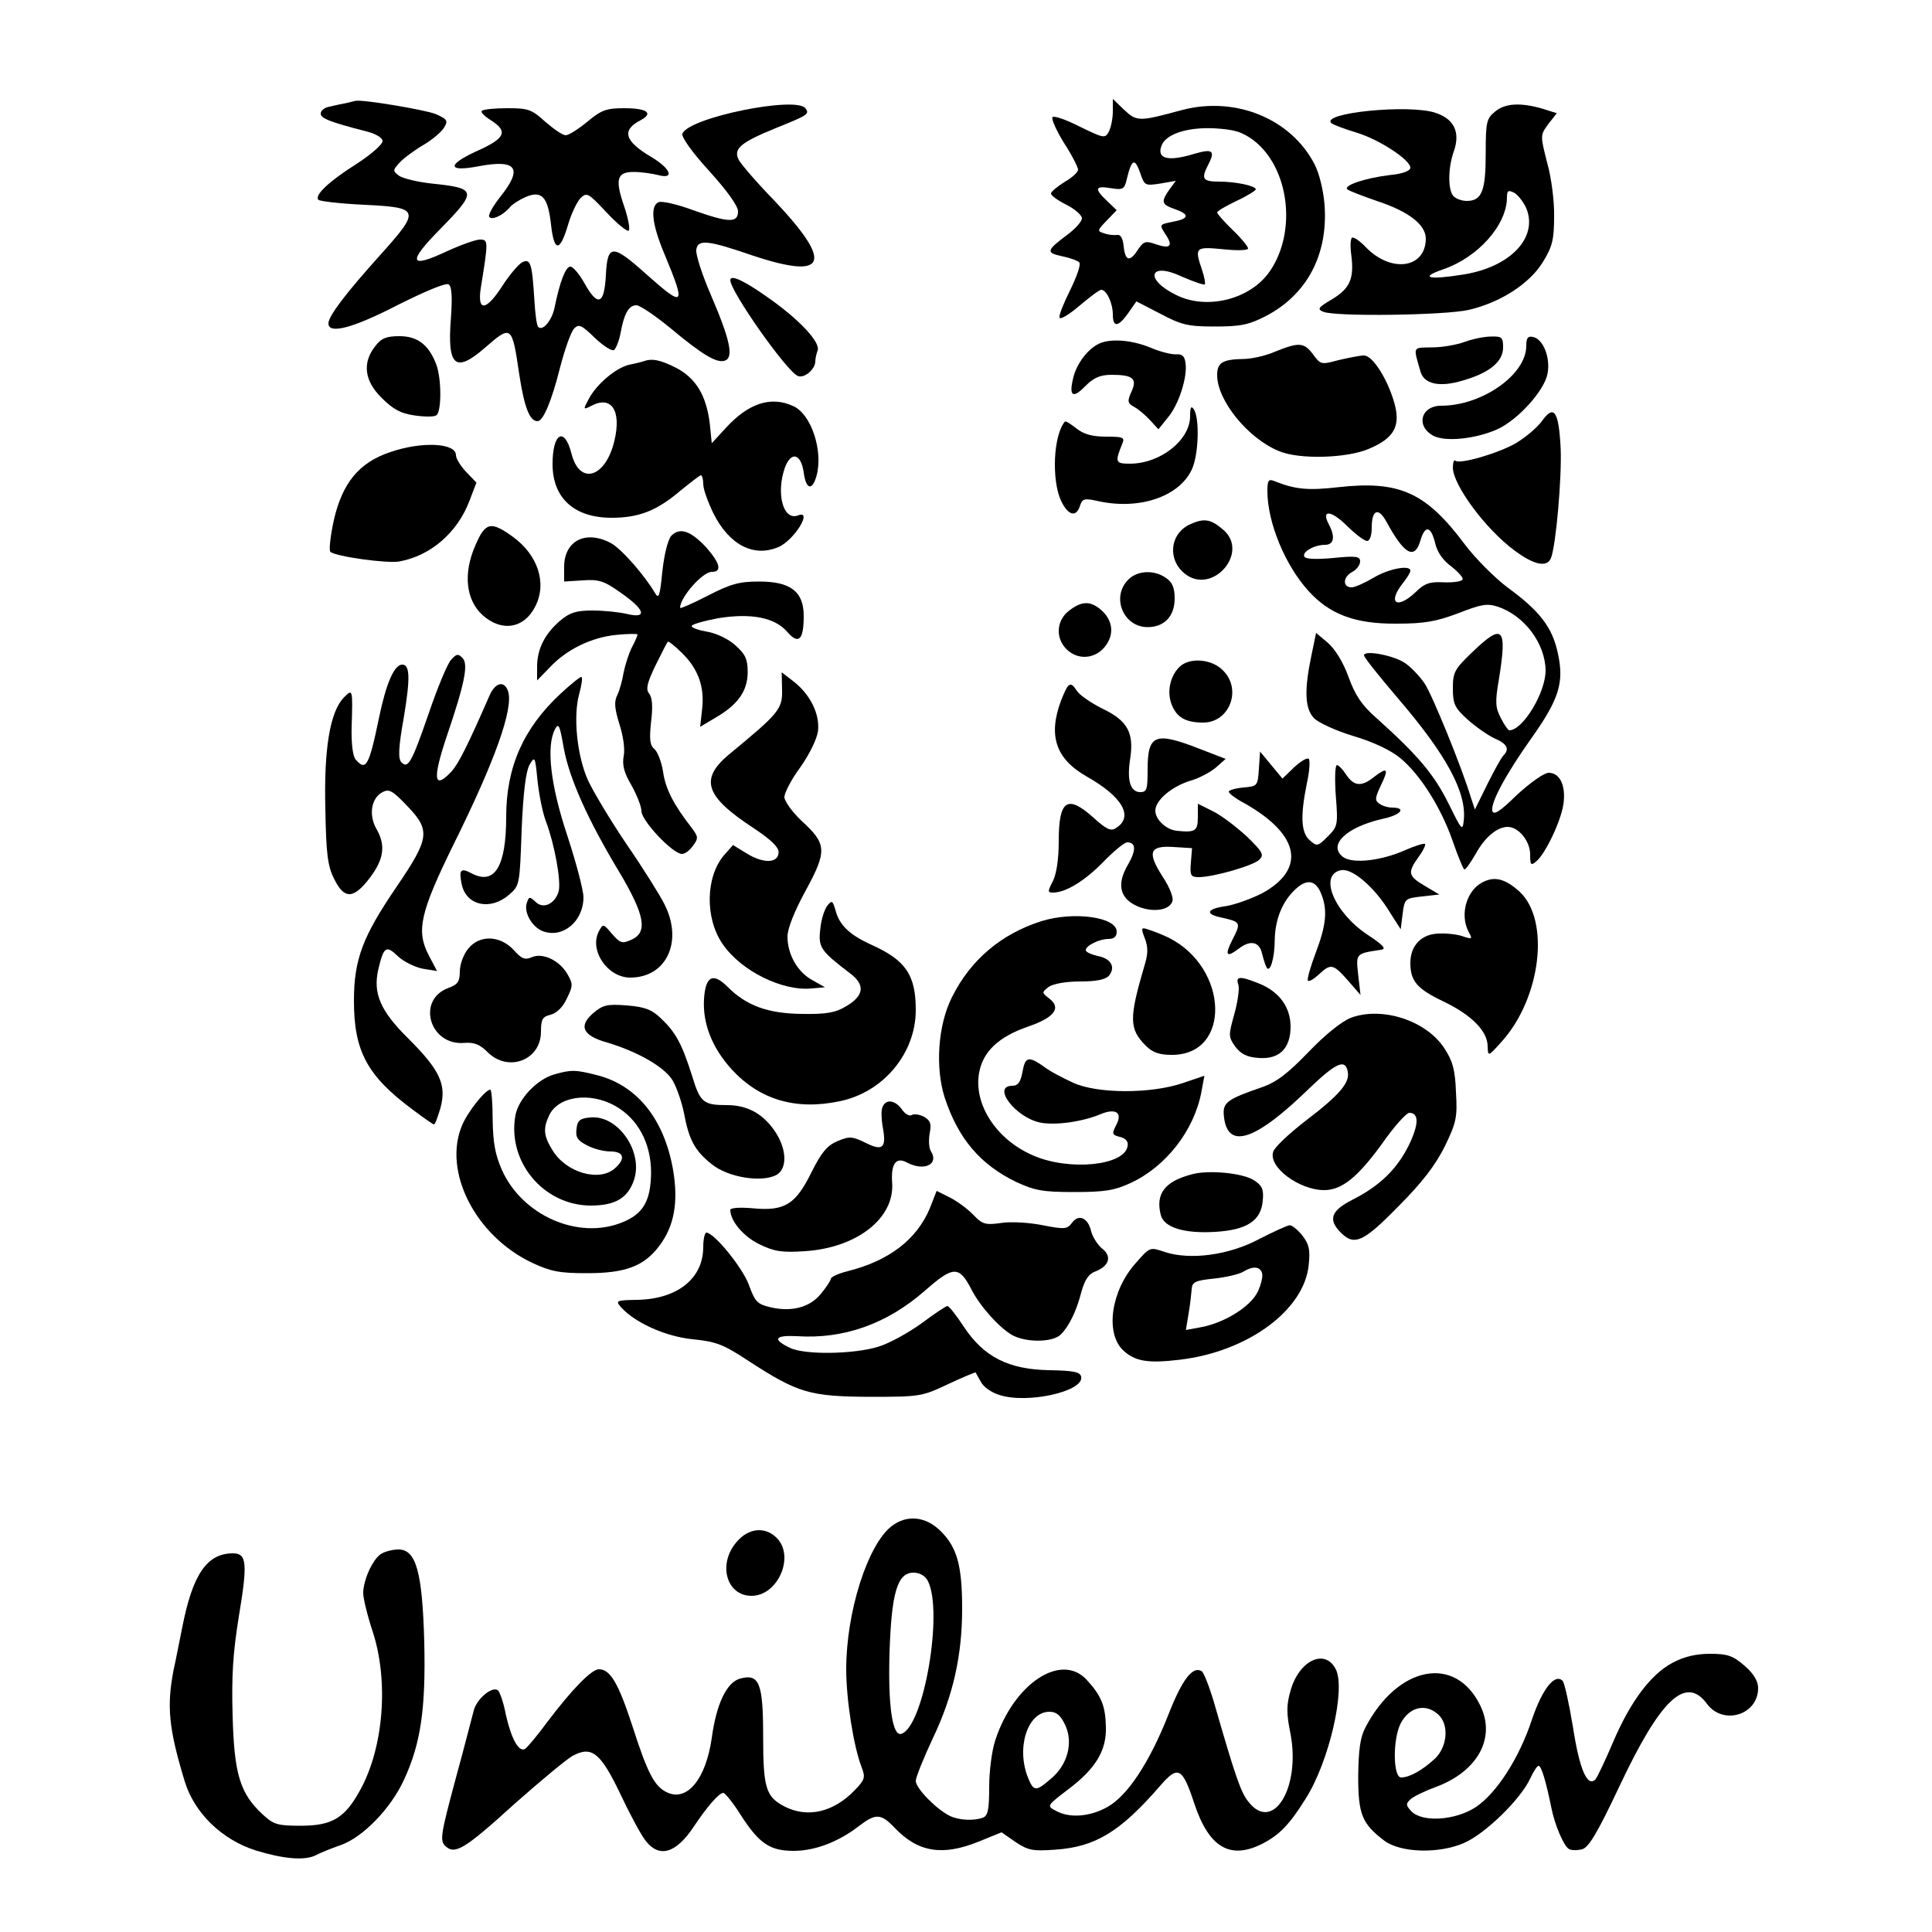 <?xml version="1.0" standalone="no"?>
<!DOCTYPE svg PUBLIC "-//W3C//DTD SVG 20010904//EN"
 "http://www.w3.org/TR/2001/REC-SVG-20010904/DTD/svg10.dtd">
<svg version="1.0" xmlns="http://www.w3.org/2000/svg"
 width="500pt" height="500pt" viewBox="0 0 500 500"
 preserveAspectRatio="xMidYMid meet">
<g transform="translate(0,500) scale(0.1,-0.1)"
fill="#000000" stroke="none">
<path d="M895 4733 c-11 -2 -30 -6 -42 -9 -13 -2 -23 -10 -23 -18 0 -12 21
-21 118 -46 25 -6 42 -17 42 -25 0 -9 -30 -35 -67 -59 -73 -46 -110 -82 -99
-93 4 -4 57 -10 119 -13 144 -7 146 -13 41 -130 -90 -100 -134 -158 -134 -177
0 -29 64 -12 180 48 68 34 124 58 131 53 8 -5 10 -30 6 -87 -10 -125 11 -144
88 -77 69 60 70 59 89 -70 13 -85 27 -120 47 -120 15 0 37 53 59 141 12 46 28
91 36 99 12 12 19 9 53 -24 22 -21 44 -35 50 -32 5 4 13 23 17 44 9 50 21 72
41 72 9 0 49 -27 89 -60 84 -70 120 -91 141 -83 22 9 12 55 -37 169 -23 53
-40 106 -38 118 4 27 29 25 145 -15 195 -65 211 -20 54 145 -43 44 -83 91 -89
102 -15 29 4 45 97 83 82 33 86 36 76 50 -21 34 -303 -23 -319 -65 -3 -8 24
-47 69 -96 47 -52 75 -91 75 -105 0 -30 -23 -30 -116 3 -40 15 -80 24 -89 21
-23 -9 -18 -57 14 -133 57 -137 53 -142 -46 -54 -88 79 -101 79 -105 -2 -4
-77 -21 -83 -56 -20 -13 23 -29 42 -36 42 -12 0 -27 -38 -41 -107 -7 -33 -31
-61 -42 -49 -4 3 -8 34 -10 69 -6 96 -10 109 -32 98 -10 -6 -33 -33 -51 -61
-41 -64 -65 -68 -56 -7 20 124 20 127 -2 127 -11 0 -50 -14 -87 -31 -96 -45
-101 -28 -15 59 96 98 94 105 -23 117 -36 4 -74 13 -84 20 -17 13 -17 14 1 34
10 11 38 32 62 46 24 14 48 35 54 46 10 17 7 21 -23 34 -28 11 -188 38 -207
34 -3 -1 -14 -3 -25 -6z"/>
<path d="M2880 4711 c0 -18 -5 -41 -10 -51 -10 -19 -13 -18 -75 12 -35 18 -67
29 -71 25 -4 -4 9 -33 29 -66 21 -32 37 -64 37 -70 0 -7 -16 -21 -35 -32 -19
-12 -35 -25 -35 -30 0 -5 18 -18 40 -29 22 -11 40 -27 40 -35 0 -8 -17 -27
-37 -42 -55 -41 -57 -47 -15 -56 20 -4 40 -11 45 -16 5 -5 -6 -36 -23 -71 -17
-34 -30 -66 -28 -72 2 -6 25 8 52 31 26 22 51 41 56 41 14 0 30 -35 30 -64 0
-34 14 -33 40 4 l21 30 62 -32 c55 -29 71 -33 142 -33 67 0 88 5 131 27 107
56 161 159 152 287 -3 39 -14 83 -26 106 -61 118 -205 177 -344 140 -110 -30
-116 -30 -149 1 l-29 28 0 -33z m364 -74 c92 -70 113 -235 43 -338 -49 -73
-163 -103 -244 -62 -83 41 -68 87 16 47 30 -13 56 -22 59 -20 2 3 -1 19 -7 37
-20 59 -18 61 54 54 38 -4 65 -3 65 2 0 5 -18 27 -40 48 -22 21 -40 42 -40 45
0 4 23 17 50 30 28 13 50 27 50 30 0 9 -52 20 -95 20 -42 0 -47 7 -29 42 20
38 13 44 -35 30 -68 -21 -98 -13 -85 21 11 30 66 48 135 45 54 -3 73 -9 103
-31z m-292 -88 c10 -29 12 -30 51 -24 l40 7 -17 -23 c-22 -32 -20 -38 14 -50
40 -14 38 -25 -5 -33 -35 -7 -35 -7 -19 -32 21 -31 13 -39 -25 -26 -26 9 -31
8 -46 -14 -21 -33 -33 -30 -37 9 -2 20 -8 31 -17 29 -7 -1 -22 0 -33 4 -19 6
-19 7 6 33 l26 27 -25 24 c-34 32 -31 40 10 33 31 -5 35 -3 41 23 13 54 21 57
36 13z"/>
<path d="M3869 4711 c-22 -18 -24 -27 -24 -109 0 -96 -10 -122 -49 -122 -12 0
-27 5 -34 12 -15 15 -15 72 0 115 18 50 2 85 -47 101 -67 23 -300 0 -269 -27
5 -4 34 -15 64 -24 60 -18 140 -71 140 -91 0 -8 -20 -16 -53 -19 -65 -8 -121
-27 -110 -37 4 -4 39 -17 76 -30 82 -27 127 -61 127 -98 -1 -77 -90 -89 -155
-22 -15 16 -31 27 -36 25 -4 -3 -5 -23 -2 -44 8 -62 -3 -87 -49 -115 -37 -22
-40 -26 -23 -33 33 -13 315 -9 376 5 82 19 158 68 192 124 24 39 29 57 29 117
1 38 -7 102 -18 140 -18 71 -18 71 3 100 l22 28 -38 12 c-56 16 -96 14 -122
-8z m81 -250 c31 -75 -40 -151 -160 -171 -92 -15 -119 -9 -55 13 90 31 164
114 165 185 0 19 3 21 19 13 10 -6 24 -24 31 -40z"/>
<path d="M1247 4713 c-4 -3 7 -14 23 -24 46 -29 38 -47 -36 -80 -79 -36 -76
-55 6 -39 97 18 114 -5 55 -79 -19 -24 -32 -47 -29 -52 6 -10 35 3 53 24 6 8
25 20 41 27 42 18 58 1 66 -71 8 -72 23 -72 44 -1 8 28 23 59 32 69 17 16 20
14 68 -37 27 -29 53 -50 57 -47 4 4 -1 31 -11 61 -25 72 -20 91 24 91 19 0 47
-4 63 -8 44 -12 33 17 -18 47 -69 41 -77 69 -27 95 34 18 17 31 -43 31 -46 0
-59 -5 -95 -35 -23 -19 -48 -35 -56 -35 -8 0 -31 16 -53 35 -35 32 -44 35 -98
35 -33 0 -63 -3 -66 -7z"/>
<path d="M1890 4275 c0 -29 147 -238 175 -248 16 -7 45 17 45 38 0 7 3 20 6
28 8 21 -48 81 -130 138 -62 44 -96 59 -96 44z"/>
<path d="M971 4104 c-34 -43 -28 -90 17 -134 29 -29 49 -40 84 -45 26 -4 51
-4 57 0 14 8 14 95 0 132 -19 50 -48 73 -95 73 -34 0 -47 -5 -63 -26z"/>
<path d="M3790 4115 c-19 -7 -57 -14 -83 -14 -52 -1 -50 4 -31 -62 9 -33 49
-42 109 -24 70 20 105 49 105 86 0 26 -3 29 -32 28 -18 0 -49 -7 -68 -14z"/>
<path d="M3950 4105 c0 -75 -115 -155 -220 -155 -53 0 -67 -53 -20 -78 31 -16
109 -8 165 17 53 24 122 100 130 144 8 41 -11 90 -38 95 -13 3 -17 -3 -17 -23z"/>
<path d="M2850 4113 c-30 -11 -60 -48 -71 -85 -14 -53 -4 -62 30 -27 22 22 39
29 68 29 55 0 67 -10 51 -44 -11 -25 -10 -29 7 -39 10 -5 29 -21 41 -34 l22
-24 24 30 c28 32 52 106 46 142 -2 17 -9 23 -23 22 -11 -1 -41 6 -67 17 -45
19 -97 24 -128 13z"/>
<path d="M3300 4090 c-25 -11 -62 -19 -82 -19 -55 -1 -68 -10 -68 -42 0 -65
79 -163 159 -196 52 -23 179 -19 235 6 63 27 80 57 66 113 -17 64 -57 128 -80
128 -11 0 -40 -6 -66 -12 -45 -12 -46 -12 -66 15 -23 31 -36 32 -98 7z"/>
<path d="M1665 4065 c-5 -2 -22 -6 -37 -9 -34 -8 -84 -50 -104 -88 -15 -28
-15 -29 5 -19 53 29 80 -11 61 -90 -23 -96 -90 -116 -111 -33 -18 71 -49 54
-49 -27 0 -88 56 -139 153 -139 70 0 117 18 179 71 26 21 49 39 52 39 3 0 6
-10 6 -23 0 -13 12 -46 26 -75 41 -82 104 -115 168 -88 41 17 91 98 51 82 -38
-14 -57 56 -34 123 16 44 42 38 49 -12 6 -44 22 -48 33 -9 18 64 -13 160 -60
181 -58 27 -117 7 -175 -57 l-36 -39 -5 50 c-9 74 -36 118 -87 145 -42 21 -62
25 -85 17z"/>
<path d="M3080 3923 c0 -62 -77 -123 -156 -123 -38 0 -39 4 -19 53 6 15 1 17
-43 17 -35 0 -57 6 -76 21 -15 12 -28 20 -30 18 -30 -35 -35 -151 -10 -205 18
-38 39 -44 49 -13 6 18 11 20 43 13 107 -25 212 9 246 80 18 37 21 132 6 156
-7 11 -10 7 -10 -17z"/>
<path d="M3991 3911 c-12 -17 -43 -43 -68 -58 -45 -26 -147 -56 -157 -45 -3 3
-6 -5 -6 -18 0 -45 85 -160 160 -215 51 -38 84 -44 94 -19 13 34 28 207 25
283 -5 97 -17 115 -48 72z"/>
<path d="M1010 3830 c-81 -27 -124 -80 -146 -176 -9 -41 -13 -78 -9 -82 12
-12 148 -31 179 -25 81 15 150 75 181 157 l18 47 -26 27 c-15 16 -27 35 -27
44 0 32 -89 36 -170 8z"/>
<path d="M3280 3729 c0 -81 46 -192 106 -258 55 -61 121 -86 229 -85 73 0 103
6 159 27 59 23 74 26 102 17 69 -23 123 -95 124 -165 0 -58 -59 -155 -94 -155
-3 0 -13 14 -22 32 -14 27 -15 41 -5 99 22 136 11 148 -69 71 -46 -44 -50 -52
-50 -94 0 -40 5 -50 38 -80 21 -19 53 -41 70 -49 33 -14 39 -28 23 -44 -6 -6
-24 -39 -42 -75 l-32 -65 -10 30 c-24 80 -101 268 -120 296 -12 18 -34 41 -48
51 -27 21 -109 37 -109 22 0 -5 39 -54 86 -109 128 -149 181 -247 172 -320 -3
-27 -6 -22 -40 47 -37 74 -78 123 -185 219 -39 34 -56 60 -73 107 -14 39 -35
72 -53 88 l-31 26 -12 -58 c-19 -90 -17 -137 6 -162 11 -12 57 -33 103 -47 51
-15 97 -37 121 -57 52 -43 106 -129 136 -216 14 -40 27 -72 30 -72 4 0 16 18
29 40 24 44 56 70 83 70 28 0 58 -37 58 -71 0 -28 2 -30 16 -18 23 19 63 102
70 147 7 47 -8 82 -38 82 -12 0 -47 -25 -82 -57 -45 -44 -61 -54 -64 -41 -4
21 34 93 103 190 70 99 83 142 67 216 -14 68 -47 111 -131 172 -33 25 -83 75
-110 111 -101 135 -169 166 -329 148 -78 -9 -112 -5 -164 16 -15 6 -18 2 -18
-26z m258 -129 c7 0 12 14 12 34 0 47 17 54 38 16 46 -85 73 -100 88 -49 12
41 27 38 38 -6 5 -23 20 -45 42 -61 19 -15 32 -30 29 -34 -3 -5 -25 -8 -49 -7
-36 2 -50 -3 -73 -26 -48 -45 -73 -28 -33 23 11 14 20 28 20 33 0 16 -57 5
-95 -18 -22 -13 -48 -25 -57 -25 -24 0 -23 27 2 40 11 6 20 18 20 27 0 13 -10
15 -69 9 -43 -4 -72 -3 -75 3 -8 12 25 31 53 31 23 0 27 20 11 51 -22 40 3 40
44 0 23 -23 47 -41 54 -41z"/>
<path d="M3082 3644 c-55 -23 -62 -94 -14 -130 70 -53 164 54 100 113 -33 29
-50 33 -86 17z"/>
<path d="M1230 3588 c-32 -73 -24 -141 19 -180 49 -44 107 -35 136 22 31 60 8
133 -58 181 -57 41 -71 38 -97 -23z"/>
<path d="M1737 3613 c-9 -11 -18 -48 -23 -93 -6 -61 -9 -71 -18 -56 -29 49
-89 117 -116 131 -65 34 -120 5 -120 -62 l0 -38 48 3 c41 3 55 -1 97 -31 64
-44 72 -69 18 -56 -21 5 -61 9 -90 9 -41 0 -58 -5 -83 -26 -40 -34 -60 -74
-60 -119 l0 -36 33 34 c43 46 108 78 173 84 30 3 54 3 54 1 0 -3 -7 -19 -15
-34 -8 -16 -17 -45 -21 -64 -3 -19 -10 -45 -16 -58 -9 -17 -8 -34 5 -76 10
-31 15 -66 11 -83 -4 -23 1 -43 20 -75 14 -25 26 -55 26 -67 0 -25 81 -111
105 -111 8 0 21 10 29 22 14 19 13 23 -5 47 -46 59 -67 100 -73 144 -4 25 -14
51 -22 58 -12 10 -14 25 -9 71 5 40 3 63 -5 73 -9 11 -6 26 16 72 16 32 30 60
32 62 1 3 18 -10 37 -29 42 -41 59 -88 52 -146 l-5 -45 42 25 c56 33 81 68 81
117 0 33 -6 46 -32 69 -17 16 -49 31 -72 35 -23 4 -41 10 -41 15 0 4 31 13 68
20 86 14 148 2 180 -36 29 -33 42 -20 42 42 0 63 -34 89 -115 89 -52 0 -74 -6
-134 -37 -39 -20 -71 -34 -71 -31 0 27 58 93 82 93 27 0 22 22 -14 63 -41 44
-69 53 -91 30z"/>
<path d="M2920 3500 c-45 -45 -13 -123 50 -123 43 0 70 28 70 74 0 28 -6 42
-22 53 -31 22 -74 20 -98 -4z"/>
<path d="M2766 3419 c-32 -25 -35 -70 -6 -99 29 -29 74 -26 100 7 25 32 20 69
-12 96 -27 22 -49 22 -82 -4z"/>
<path d="M1167 3292 c-9 -10 -35 -72 -57 -137 -45 -130 -54 -145 -71 -128 -9
9 -8 38 6 116 17 102 16 137 -4 137 -21 0 -42 -50 -60 -137 -26 -126 -34 -140
-61 -108 -7 9 -11 41 -10 82 3 101 3 101 -20 78 -36 -37 -52 -133 -48 -289 2
-116 6 -148 23 -181 26 -53 50 -52 92 3 37 49 42 85 16 129 -19 35 -12 78 17
93 17 9 26 4 65 -37 59 -62 57 -82 -28 -207 -88 -129 -111 -188 -111 -296 0
-130 34 -194 151 -281 29 -22 54 -39 56 -39 3 0 10 19 17 43 16 60 -1 97 -83
179 -73 72 -92 117 -78 179 14 59 20 64 51 34 15 -14 44 -28 64 -32 l37 -6
-22 42 c-32 62 -22 109 65 286 108 218 155 351 141 396 -10 29 -34 23 -49 -13
-55 -126 -80 -176 -98 -195 -45 -48 -49 -20 -13 88 47 138 58 190 42 206 -11
12 -16 11 -30 -5z"/>
<path d="M3057 3278 c-26 -21 -38 -63 -26 -98 13 -36 36 -50 83 -50 68 0 101
86 51 135 -27 28 -80 34 -108 13z"/>
<path d="M2024 3214 c1 -49 -8 -60 -138 -167 -76 -64 -61 -108 64 -190 44 -29
65 -49 65 -62 0 -29 -38 -31 -82 -4 l-36 22 -23 -26 c-48 -56 -50 -163 -4
-230 48 -70 155 -123 232 -115 l33 3 -32 18 c-39 21 -65 67 -65 113 0 21 18
66 47 119 56 103 55 121 -11 181 -24 23 -44 51 -44 61 0 11 18 46 41 77 24 34
43 73 46 94 5 44 -20 95 -64 129 l-30 23 1 -46z"/>
<path d="M1451 3205 c-97 -90 -141 -191 -141 -319 0 -129 -30 -178 -90 -146
-28 15 -33 9 -25 -29 12 -55 74 -68 122 -27 28 24 28 26 33 168 4 97 11 151
20 168 14 24 15 23 21 -40 4 -36 13 -83 22 -106 23 -62 39 -153 33 -180 -9
-33 -40 -48 -60 -28 -15 14 -17 14 -22 -1 -10 -24 12 -64 41 -75 51 -19 105
25 105 88 0 18 -19 90 -42 160 -44 132 -55 233 -31 276 9 16 12 7 22 -50 14
-77 61 -184 145 -323 65 -110 73 -154 30 -173 -24 -11 -29 -9 -50 15 -23 27
-23 27 -34 7 -26 -49 22 -120 81 -120 94 0 138 94 88 191 -11 22 -54 91 -96
152 -42 62 -87 137 -101 167 -29 64 -39 167 -23 224 6 22 9 42 6 44 -2 2 -26
-17 -54 -43z"/>
<path d="M2746 3187 c-34 -91 -14 -151 67 -197 92 -52 122 -104 75 -133 -13
-9 -25 -3 -57 26 -69 62 -91 47 -91 -60 0 -47 -6 -85 -15 -103 -14 -27 -14
-30 0 -30 33 0 82 30 130 79 27 28 55 51 62 51 23 0 24 -20 2 -58 -30 -51 -21
-88 26 -108 39 -16 81 -10 89 13 4 9 -7 37 -25 64 -41 64 -34 81 28 77 l48 -3
-3 -37 c-3 -34 0 -38 20 -38 39 0 142 30 157 45 13 13 9 20 -32 60 -26 24 -65
54 -87 65 l-40 20 0 -35 c0 -36 -7 -40 -55 -35 -27 3 -55 29 -55 52 0 27 42
62 89 77 23 6 52 22 67 34 l26 23 -70 27 c-113 44 -132 36 -132 -55 0 -51 -2
-58 -19 -58 -26 0 -35 31 -26 87 10 67 -7 98 -72 129 -30 15 -60 36 -66 46
-17 26 -22 23 -41 -25z"/>
<path d="M3258 3010 c-3 -44 -4 -45 -40 -48 -21 -2 -38 -7 -38 -11 0 -4 18
-18 41 -30 143 -81 160 -170 45 -233 -28 -14 -69 -29 -93 -33 -51 -7 -56 -21
-10 -30 48 -11 49 -13 27 -56 -21 -41 -17 -49 16 -24 30 23 53 18 60 -12 4
-16 9 -32 12 -37 9 -15 21 25 21 72 1 53 20 100 54 131 30 28 53 23 67 -14 16
-41 12 -80 -15 -151 -14 -37 -23 -69 -20 -72 3 -3 15 4 28 16 31 29 37 28 75
-15 l33 -38 -6 52 c-6 56 -7 55 59 65 15 2 6 12 -35 39 -87 58 -127 156 -68
167 27 5 79 -38 117 -95 l37 -58 5 40 c5 39 6 40 50 45 l45 5 -37 22 c-44 26
-46 34 -17 75 12 16 19 31 17 34 -3 2 -26 -5 -51 -16 -63 -28 -136 -36 -161
-18 -41 31 9 78 103 99 47 10 62 29 23 29 -9 0 -24 4 -32 10 -12 8 -12 14 3
46 22 45 18 50 -16 24 -33 -27 -53 -25 -73 5 -9 14 -20 25 -24 25 -5 0 -6 -36
-3 -79 6 -76 5 -80 -21 -106 -26 -26 -28 -26 -47 -9 -22 20 -24 62 -7 146 7
31 9 61 5 64 -4 4 -21 -6 -38 -22 l-30 -29 -29 35 -29 35 -3 -45z"/>
<path d="M3844 2720 c-47 -18 -68 -85 -43 -132 10 -18 9 -19 -13 -12 -12 5
-40 9 -62 8 -46 0 -76 -30 -76 -76 0 -47 17 -67 86 -100 73 -35 114 -77 114
-116 1 -27 1 -27 37 13 101 113 125 313 46 387 -34 31 -61 40 -89 28z"/>
<path d="M2141 2656 c-7 -9 -16 -36 -18 -60 -6 -48 1 -57 77 -115 40 -30 36
-58 -10 -85 -28 -17 -51 -21 -115 -20 -87 1 -143 21 -192 70 -38 38 -57 28
-61 -31 -4 -64 21 -127 72 -183 72 -78 165 -106 279 -82 113 23 197 124 197
236 0 91 -26 129 -115 169 -57 26 -83 51 -93 90 -7 24 -9 26 -21 11z"/>
<path d="M2695 2616 c-104 -33 -183 -100 -231 -196 -37 -73 -44 -183 -19 -261
35 -106 92 -173 185 -218 48 -22 68 -26 150 -26 78 0 104 4 145 23 92 42 165
136 184 235 l8 43 -56 -19 c-82 -28 -221 -28 -284 1 -26 12 -61 30 -76 42 -40
28 -48 25 -55 -15 -5 -26 -12 -35 -26 -35 -54 0 7 -81 71 -95 38 -8 107 1 156
21 40 17 59 5 42 -27 -12 -24 -12 -26 12 -32 13 -4 20 -12 17 -24 -9 -50 -152
-64 -245 -23 -95 41 -154 133 -139 214 10 55 51 93 126 119 70 24 88 49 54 74
-18 14 -18 15 0 29 12 8 44 14 82 14 42 0 65 5 74 15 18 22 5 45 -30 51 -16 4
-30 10 -30 15 0 12 35 29 59 29 14 0 21 6 21 19 0 38 -112 53 -195 27z"/>
<path d="M2963 2571 c9 -24 8 -41 -2 -73 -39 -133 -39 -161 4 -204 18 -18 35
-24 68 -24 154 0 147 225 -8 303 -16 8 -40 17 -52 21 -20 7 -21 5 -10 -23z"/>
<path d="M1211 2544 c-12 -15 -21 -41 -21 -58 0 -26 -5 -34 -30 -43 -83 -31
-48 -150 42 -142 25 2 40 -4 60 -24 53 -53 138 -21 138 53 0 32 4 39 25 44 16
4 32 20 42 42 16 32 16 38 2 62 -20 36 -64 57 -92 45 -18 -8 -27 -5 -48 19
-36 38 -89 39 -118 2z"/>
<path d="M3205 2451 c3 -11 -2 -45 -11 -77 -15 -54 -15 -57 3 -83 15 -19 30
-27 61 -29 53 -4 82 25 82 81 0 50 -29 90 -80 111 -52 21 -63 20 -55 -3z"/>
<path d="M1534 2377 c-37 -33 -26 -57 37 -75 78 -23 148 -63 169 -97 11 -18
24 -56 30 -85 13 -70 28 -98 72 -133 42 -34 128 -48 167 -28 29 16 28 67 -4
114 -31 45 -71 67 -124 67 -61 0 -69 7 -90 76 -26 82 -42 112 -80 148 -25 24
-42 30 -89 34 -52 4 -62 1 -88 -21z"/>
<path d="M3496 2366 c-23 -9 -66 -43 -110 -89 -54 -56 -83 -78 -121 -91 -87
-30 -100 -39 -98 -70 7 -93 78 -72 220 66 71 68 95 79 101 44 6 -28 -23 -61
-107 -125 -44 -34 -83 -70 -86 -82 -13 -39 67 -99 132 -99 46 0 87 34 149 119
31 45 64 81 71 81 26 0 25 -30 -1 -84 -31 -62 -75 -105 -146 -141 -55 -28 -64
-51 -30 -85 35 -35 58 -25 149 68 62 62 96 107 120 155 30 62 33 75 29 141 -2
58 -9 81 -30 113 -47 72 -161 109 -242 79z"/>
<path d="M1433 2219 c-44 -13 -91 -63 -99 -105 -22 -120 72 -233 194 -234 64
0 97 19 113 67 24 73 -42 168 -113 161 -27 -2 -34 -8 -36 -30 -3 -21 3 -30 27
-42 16 -9 44 -16 61 -16 34 0 40 -18 12 -43 -40 -37 -127 -12 -162 46 -23 37
-25 56 -9 90 23 50 105 62 171 25 59 -33 93 -97 93 -173 -1 -73 -20 -107 -76
-129 -113 -45 -257 18 -310 136 -18 41 -23 71 -24 131 0 42 -3 77 -6 77 -13 0
-59 -58 -73 -92 -51 -120 35 -287 181 -356 49 -23 72 -27 143 -27 98 0 146 18
185 69 40 52 51 114 37 198 -23 131 -92 218 -195 245 -58 15 -69 15 -114 2z"/>
<path d="M2284 2135 c-4 -8 -3 -30 0 -49 11 -57 1 -66 -43 -44 -35 17 -42 18
-73 5 -27 -11 -42 -29 -68 -81 -41 -83 -69 -101 -152 -93 -34 3 -58 1 -58 -4
0 -29 34 -69 75 -89 39 -19 58 -22 119 -18 133 9 230 84 225 175 -4 52 10 70
39 54 44 -23 83 -4 61 30 -5 8 -6 28 -3 46 5 25 2 33 -15 43 -12 6 -26 8 -32
4 -6 -3 -17 3 -25 15 -18 25 -42 27 -50 6z"/>
<path d="M3085 1961 c-70 -18 -95 -50 -81 -105 8 -33 61 -49 142 -44 81 5 118
29 122 81 3 29 -2 39 -22 52 -28 19 -117 28 -161 16z"/>
<path d="M2406 1872 c-34 -80 -105 -135 -213 -162 -24 -6 -43 -15 -43 -20 0
-4 -12 -22 -26 -39 -29 -35 -76 -47 -131 -34 -33 8 -39 14 -55 58 -16 44 -90
135 -110 135 -4 0 -8 -17 -8 -37 0 -82 -67 -135 -171 -137 -55 -1 -57 -2 -41
-20 37 -40 115 -75 185 -82 60 -6 79 -13 144 -56 128 -83 158 -92 313 -93 132
0 136 1 204 33 38 18 70 31 71 30 1 -2 7 -13 14 -25 6 -12 27 -27 47 -33 72
-24 220 9 212 47 -2 12 -19 16 -83 17 -105 2 -169 34 -221 113 -19 29 -38 53
-42 53 -4 0 -34 -20 -66 -44 -33 -24 -83 -52 -112 -61 -64 -20 -192 -22 -230
-3 -46 22 -39 33 19 30 121 -8 233 32 331 118 73 64 88 65 120 3 23 -45 74
-101 107 -119 37 -19 103 -18 124 2 22 22 41 61 54 112 9 31 19 46 37 52 35
14 42 39 16 59 -11 9 -24 29 -28 44 -8 36 -33 46 -50 22 -12 -16 -19 -17 -75
-6 -34 7 -82 10 -108 6 -41 -6 -49 -3 -71 20 -14 15 -41 35 -60 45 l-36 18
-18 -46z"/>
<path d="M3258 1793 c-77 -41 -177 -55 -244 -33 -38 13 -38 13 -74 -28 -64
-71 -80 -179 -35 -225 31 -30 64 -36 148 -26 177 21 323 129 334 246 4 39 1
53 -17 76 -12 15 -27 27 -33 26 -7 -1 -42 -17 -79 -36z m8 -87 c3 -8 -2 -30
-11 -49 -18 -38 -86 -81 -148 -92 l-38 -7 7 42 c4 23 7 51 8 63 1 19 9 23 57
28 30 3 64 11 75 17 26 16 44 15 50 -2z"/>
<path d="M2307 1050 c-62 -49 -117 -222 -117 -370 0 -79 19 -200 40 -254 10
-26 8 -32 -17 -58 -55 -58 -123 -74 -183 -43 -48 25 -55 48 -55 182 0 137 -10
162 -59 149 -35 -9 -62 -65 -74 -154 -15 -105 -63 -165 -115 -141 -33 15 -51
49 -91 174 -36 110 -57 145 -86 145 -19 0 -69 -51 -134 -137 -25 -34 -51 -65
-57 -69 -16 -10 -36 26 -50 89 -6 32 -16 60 -21 63 -16 10 -55 -24 -62 -53 -4
-15 -25 -97 -48 -181 -37 -138 -40 -155 -26 -169 25 -24 49 -10 180 109 68 60
136 117 152 125 48 25 71 6 122 -101 24 -51 53 -105 65 -120 35 -45 78 -33
124 36 36 54 66 88 77 88 4 0 24 -24 43 -54 49 -77 77 -96 139 -96 55 0 116
23 170 65 42 32 56 32 91 -5 61 -64 124 -74 218 -36 l59 24 36 -25 c33 -22 45
-24 102 -20 105 7 169 46 273 166 46 53 57 47 88 -47 38 -114 93 -146 177
-103 44 23 69 49 111 116 61 96 104 284 78 335 -28 55 -95 23 -117 -55 -11
-38 -11 -59 0 -113 26 -140 -46 -256 -109 -175 -20 24 -35 69 -90 260 -12 40
-26 75 -31 78 -23 14 -50 -20 -86 -112 -49 -124 -106 -211 -159 -240 -45 -25
-98 -29 -133 -9 -23 12 -23 13 31 54 72 54 101 101 99 163 -1 54 -12 81 -50
122 -66 71 -188 -10 -236 -156 -9 -26 -16 -81 -16 -121 0 -58 -3 -75 -16 -80
-24 -9 -63 -7 -87 5 -35 18 -87 71 -87 90 0 9 20 59 44 110 53 111 76 215 76
336 0 111 -13 158 -55 200 -39 39 -88 44 -128 13z m94 -141 c41 -78 -10 -377
-68 -396 -23 -8 -35 70 -31 208 5 156 20 209 62 209 16 0 30 -8 37 -21z m356
-374 c21 -45 6 -103 -38 -139 -38 -33 -44 -32 -58 2 -32 78 -2 172 55 172 18
0 29 -9 41 -35z"/>
<path d="M1906 1009 c-49 -57 -26 -139 39 -139 68 0 113 102 65 150 -30 30
-73 26 -104 -11z"/>
<path d="M987 979 c-22 -13 -47 -68 -47 -102 0 -14 11 -59 25 -101 41 -127 28
-297 -32 -407 -40 -74 -73 -94 -155 -94 -60 0 -70 3 -99 30 -58 54 -73 104
-77 255 -3 103 1 163 16 256 23 138 21 164 -15 164 -68 0 -105 -55 -132 -195
-7 -33 -16 -82 -22 -108 -18 -94 -12 -152 29 -287 25 -82 96 -151 184 -179 72
-22 127 -27 156 -12 9 5 38 17 64 26 57 20 130 95 164 170 43 93 56 183 52
355 -5 182 -21 240 -67 240 -14 0 -34 -5 -44 -11z"/>
<path d="M4329 697 c-57 -30 -110 -101 -155 -207 -20 -47 -40 -89 -45 -95 -21
-21 -41 25 -58 134 -10 61 -22 116 -27 121 -20 20 -52 -20 -79 -99 -33 -101
-92 -192 -146 -228 -52 -34 -137 -40 -166 -11 -15 16 -15 20 -3 31 8 8 38 22
65 32 109 40 157 127 116 211 -64 132 -213 104 -297 -56 -14 -26 -18 -58 -19
-127 0 -99 10 -123 68 -167 42 -31 140 -34 205 -6 56 24 149 115 173 169 8 17
17 31 21 31 7 0 19 -40 33 -109 9 -45 32 -98 45 -106 6 -4 21 -4 34 -1 17 4
39 40 97 163 107 227 172 288 227 213 42 -56 132 -28 132 41 0 18 -11 37 -35
58 -30 26 -44 31 -89 31 -36 0 -67 -7 -97 -23z m-607 -134 c29 -26 24 -84 -9
-115 -33 -30 -65 -48 -87 -48 -21 0 -22 99 -1 140 22 42 64 53 97 23z"/>
</g>
</svg>
